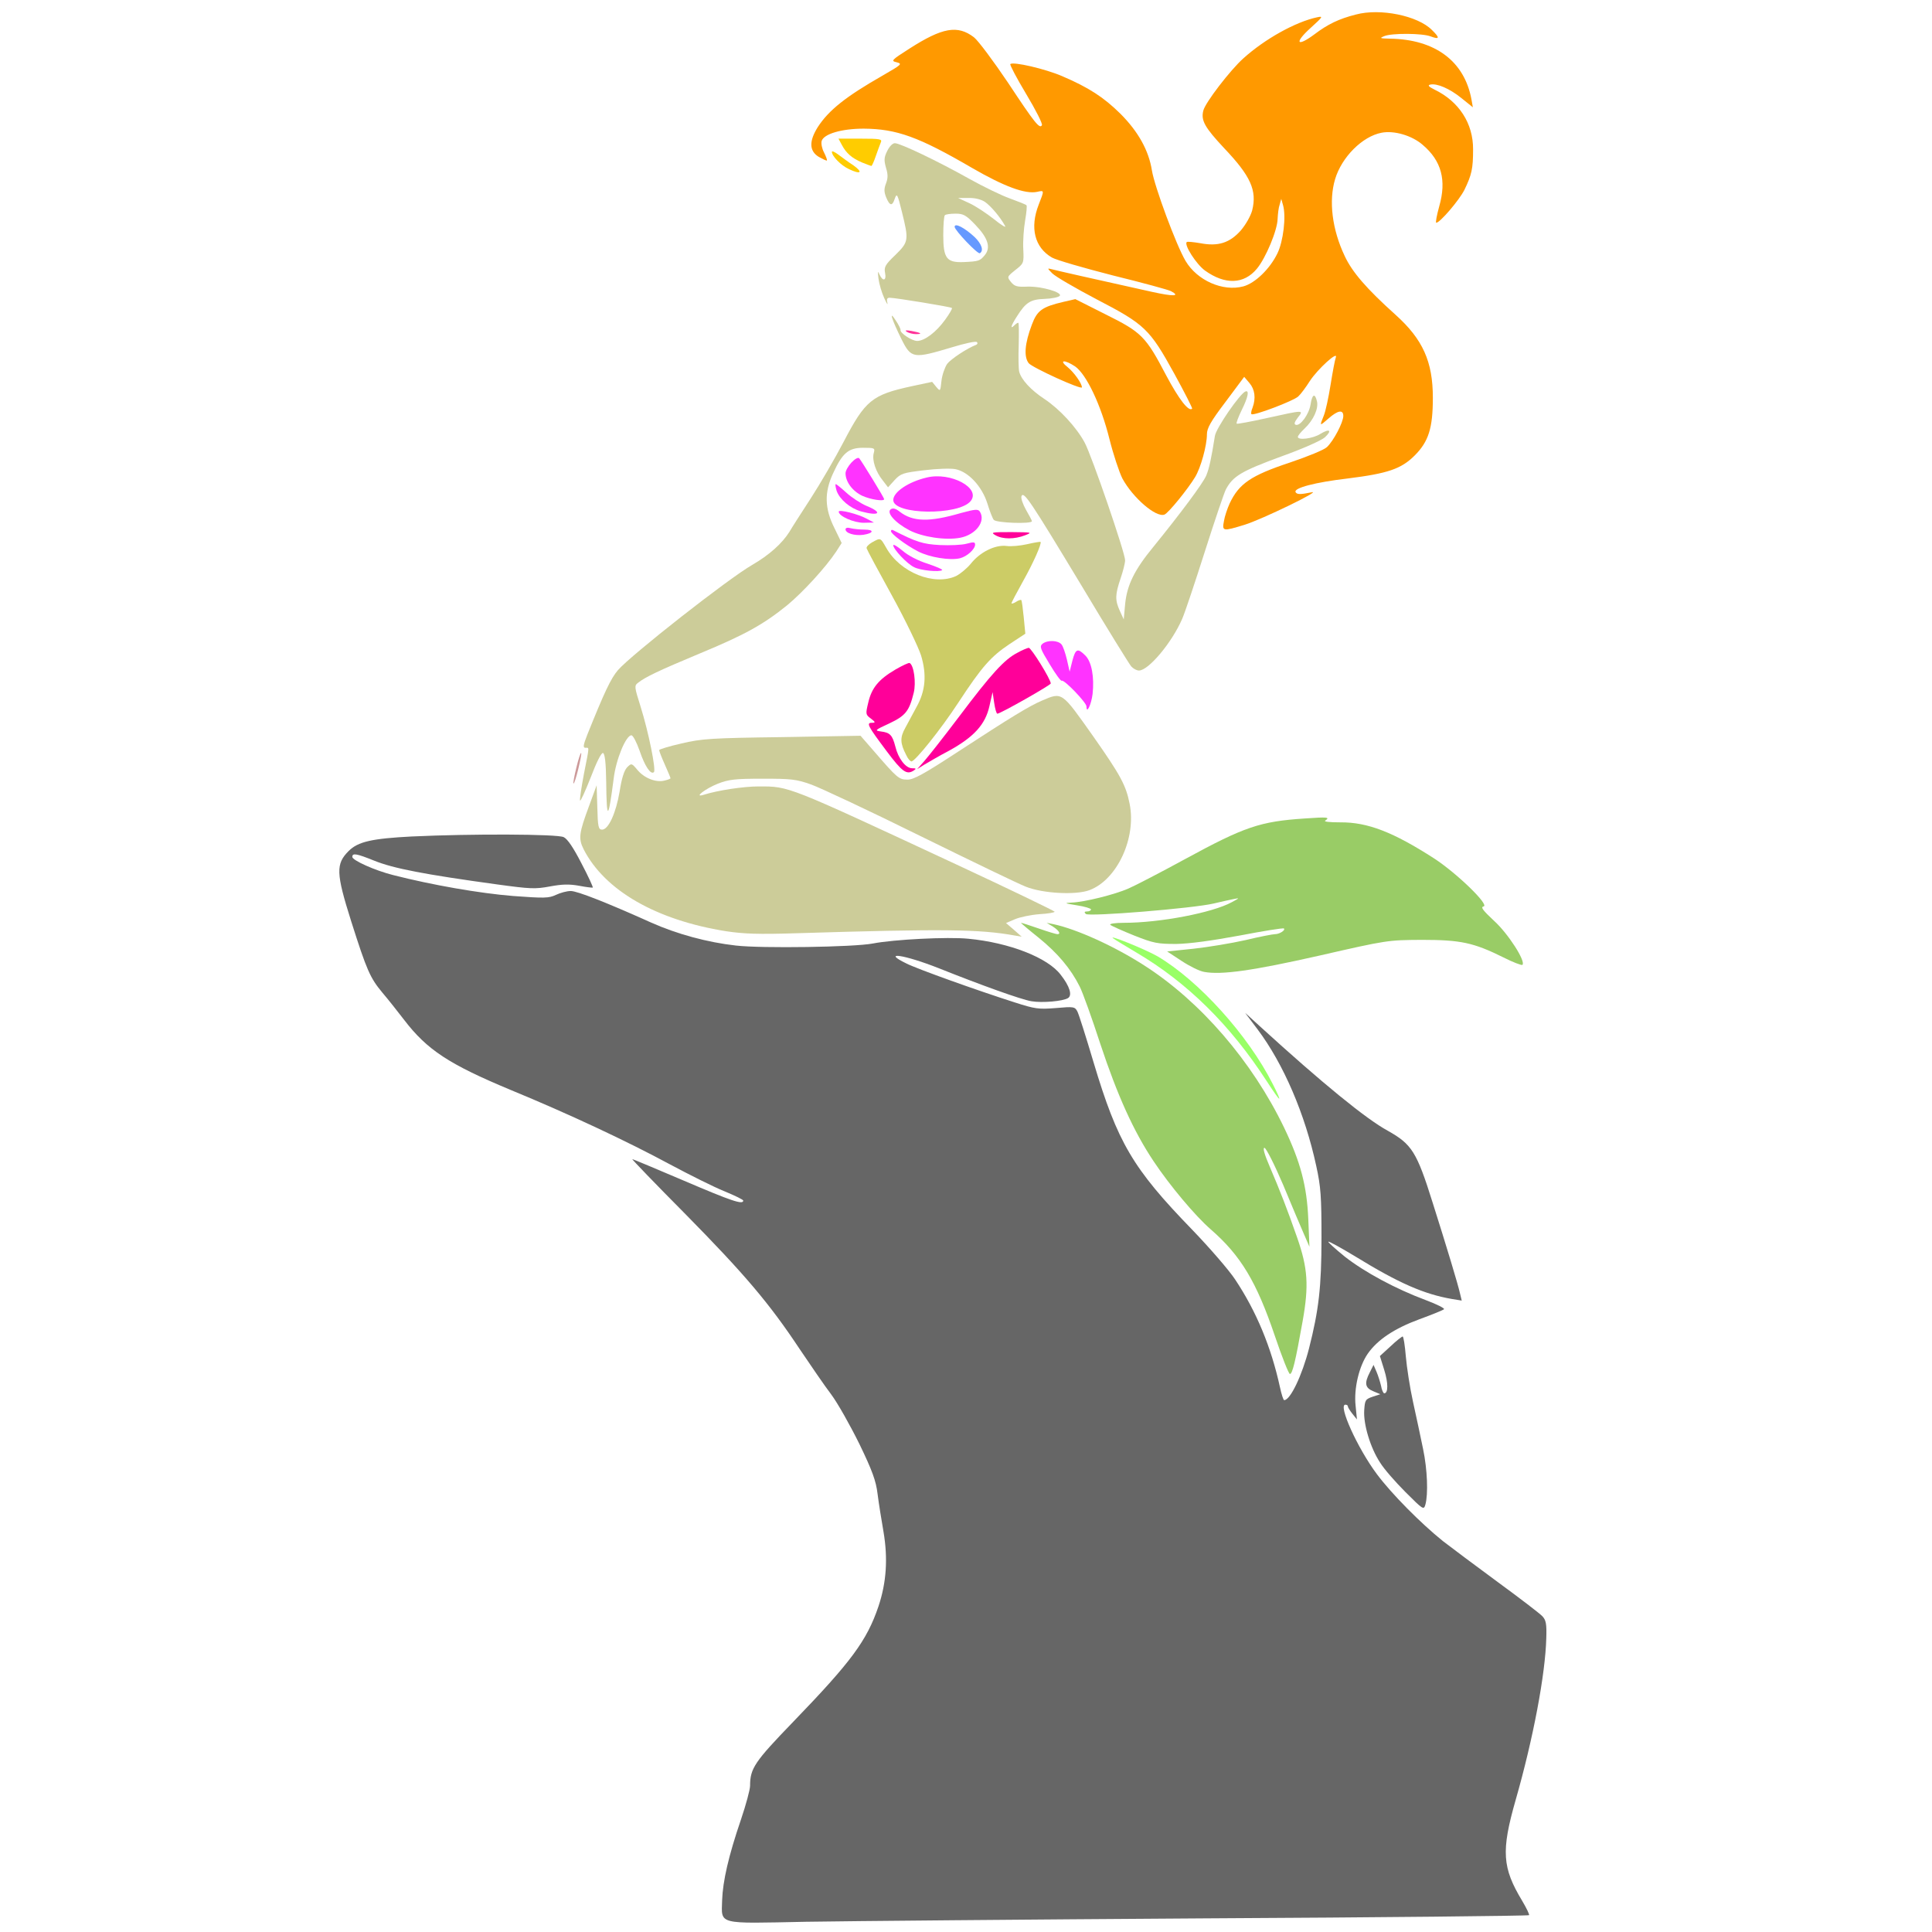 <?xml version="1.0" encoding="UTF-8" standalone="no"?>
<svg
   xmlns:dc="http://purl.org/dc/elements/1.1/"
   xmlns:cc="http://creativecommons.org/ns#"
   xmlns:rdf="http://www.w3.org/1999/02/22-rdf-syntax-ns#"
   xmlns:svg="http://www.w3.org/2000/svg"
   xmlns="http://www.w3.org/2000/svg"
   xmlns:sodipodi="http://sodipodi.sourceforge.net/DTD/sodipodi-0.dtd"
   xmlns:inkscape="http://www.inkscape.org/namespaces/inkscape"
   version="1.0"
   width="850pt"
   height="850pt"
   viewBox="0 0 850 850"
   preserveAspectRatio="xMidYMid meet"
   id="svg68"
   sodipodi:docname="0 #24072.svg"
   inkscape:version="0.92.2 5c3e80d, 2017-08-06">
  <defs
     id="defs72" />
  <sodipodi:namedview
     pagecolor="#ffffff"
     bordercolor="#666666"
     borderopacity="1"
     objecttolerance="10"
     gridtolerance="10"
     guidetolerance="10"
     inkscape:pageopacity="0"
     inkscape:pageshadow="2"
     inkscape:window-width="1920"
     inkscape:window-height="978"
     id="namedview70"
     showgrid="false"
     inkscape:zoom="0.83294118"
     inkscape:cx="618.56806"
     inkscape:cy="740.90147"
     inkscape:window-x="0"
     inkscape:window-y="1"
     inkscape:window-maximized="1"
     inkscape:current-layer="svg68" />
  <g
     transform="translate(0,850) scale(0.1,-0.1)"
     fill="#000000"
     stroke="none"
     id="g66">
    <path
       d="M0 4250 l0 -4250 1568 0 1567 0 -3 107 c-4 117 -6 108 72 378 38 130 46 171 44 224 l-3 64 90 69 c165 126 320 295 429 472 92 146 113 269 76 446 -78 383 -292 760 -663 1168 -136 150 -535 527 -609 576 -29 20 -177 89 -328 154 -321 139 -328 142 -376 184 -44 39 -260 308 -290 363 -13 22 -34 87 -48 145 -14 58 -39 142 -55 188 -17 45 -31 98 -31 116 0 73 62 165 124 186 55 17 313 30 619 30 l297 0 0 88 c0 107 23 208 85 367 91 236 105 253 420 510 136 111 214 167 275 198 47 23 103 60 125 82 45 45 205 305 284 463 29 57 70 123 93 148 54 58 144 102 228 110 102 10 167 54 80 54 -82 0 -112 34 -220 250 -56 112 -58 159 -7 262 50 102 53 122 28 154 -14 18 -21 41 -21 70 0 52 -6 56 -126 89 -145 40 -207 88 -207 162 0 81 71 166 218 261 55 36 137 100 181 143 91 88 168 130 250 137 75 6 115 -11 194 -84 74 -68 79 -70 182 -78 161 -12 407 -157 496 -291 17 -25 58 -131 96 -249 40 -123 75 -211 87 -222 32 -28 116 -30 163 -2 54 32 78 68 84 126 6 68 -16 109 -100 183 -94 84 -122 133 -116 207 3 47 12 70 51 130 144 222 308 312 637 351 44 5 -1155 9 -2932 10 l-3008 1 0 -4250z"
       id="path4"
       style="fill:none" />
    <path
       d="M6217 8476 c98 -37 151 -84 186 -167 8 -20 30 -56 50 -82 47 -61 64 -120 73 -252 18 -257 2 -319 -110 -430 -95 -94 -257 -180 -256 -137 0 4 25 36 55 71 65 77 90 142 82 213 -15 122 -114 204 -214 176 -81 -22 -132 -83 -160 -191 -44 -172 63 -397 254 -534 74 -52 114 -101 148 -177 94 -213 14 -480 -174 -575 -22 -12 -78 -27 -125 -36 -122 -21 -211 -53 -366 -133 -109 -56 -151 -72 -213 -82 -59 -10 -80 -18 -88 -33 -6 -11 -31 -90 -55 -175 -25 -85 -53 -175 -64 -200 -64 -145 -219 -260 -282 -209 -18 14 -86 116 -238 356 l-104 164 -22 -28 c-12 -16 -28 -49 -36 -74 -14 -50 -18 -184 -5 -197 4 -5 41 -11 82 -15 92 -9 148 -38 189 -97 39 -55 48 -155 20 -217 -10 -22 -21 -48 -25 -57 -6 -12 11 -40 58 -100 161 -203 189 -393 88 -588 l-17 -33 43 25 c248 143 442 238 549 268 108 31 310 39 415 15 183 -40 346 -127 513 -273 43 -37 88 -68 106 -71 21 -5 39 -19 55 -44 13 -20 26 -35 28 -33 2 2 11 63 19 137 17 140 33 193 66 210 16 9 19 8 15 -3 -21 -50 -38 -127 -46 -210 -9 -93 -32 -158 -55 -158 -5 0 -18 7 -28 17 -10 9 -18 12 -18 6 0 -17 100 -177 131 -208 34 -36 36 -54 10 -86 -16 -20 -29 -24 -78 -26 -52 -1 -59 1 -63 20 -5 17 -22 26 -85 44 -44 12 -83 23 -87 23 -5 0 -8 -36 -8 -80 0 -44 -4 -80 -9 -80 -11 0 -17 18 -26 84 -13 92 -16 96 -87 96 -88 0 -300 -32 -523 -79 -104 -21 -226 -45 -270 -52 -44 -6 -85 -15 -91 -18 -7 -3 84 -91 208 -201 284 -252 262 -236 288 -210 33 33 61 25 116 -32 93 -99 106 -116 95 -122 -6 -4 -48 28 -93 71 -65 62 -83 74 -86 60 -5 -26 11 -41 149 -142 93 -68 123 -85 129 -74 5 7 17 45 26 84 9 38 20 74 24 78 17 19 19 -15 5 -83 -8 -39 -15 -88 -15 -107 0 -20 30 -120 66 -222 113 -318 154 -493 122 -519 -7 -5 -58 -29 -113 -53 -55 -23 -108 -50 -118 -58 -22 -19 -25 5 37 -348 34 -194 46 -287 46 -361 l0 -100 51 -46 c51 -45 69 -55 69 -36 0 5 13 24 29 42 36 42 81 108 81 120 0 9 -20 7 -89 -9 -20 -5 -23 -3 -17 12 3 10 1 24 -5 31 -9 12 -9 13 3 9 10 -4 18 1 22 17 3 13 49 69 101 126 75 81 95 108 95 131 0 17 -4 33 -10 36 -14 9 -68 -22 -140 -81 -69 -58 -98 -66 -130 -34 -39 39 -19 82 95 201 61 63 88 100 103 140 l20 54 12 -30 c6 -16 8 -40 5 -54 -3 -13 -47 -68 -98 -123 -88 -95 -127 -151 -115 -164 9 -9 68 25 128 74 67 54 97 67 127 53 28 -13 69 -93 88 -173 16 -70 21 -283 6 -293 -19 -11 -26 23 -32 160 -3 77 -10 149 -16 159 -9 16 -13 14 -47 -25 -20 -24 -39 -53 -42 -64 -4 -17 13 -85 76 -297 6 -20 5 -28 -4 -28 -8 0 -32 62 -62 155 -27 85 -52 155 -56 155 -11 0 -87 -94 -85 -105 1 -5 4 -9 7 -9 3 1 24 4 46 8 l42 6 -5 -65 c-6 -72 12 -145 53 -207 29 -45 29 -48 4 -48 -26 0 -44 30 -70 118 -13 41 -26 70 -30 65 -5 -4 -24 -28 -44 -52 l-36 -43 127 -90 c87 -62 129 -86 132 -77 2 8 24 54 49 102 32 63 61 102 100 138 30 27 57 48 59 45 3 -2 -17 -31 -44 -63 -53 -64 -133 -209 -133 -242 0 -12 16 -31 44 -50 59 -41 79 -86 84 -191 7 -148 -25 -325 -108 -586 -23 -70 -39 -133 -38 -140 2 -6 34 11 76 42 71 53 72 55 72 100 0 36 5 50 26 69 15 14 30 25 35 25 4 0 29 18 55 40 48 42 69 47 69 16 0 -12 -24 -33 -65 -57 -77 -47 -90 -62 -90 -107 0 -44 -28 -82 -92 -125 -67 -45 -103 -82 -122 -129 -28 -67 -21 -98 55 -244 39 -75 67 -139 64 -143 -7 -6 -625 -15 -2190 -29 -742 -7 -520 -9 1513 -10 l2382 -2 0 4250 0 4250 -1172 -1 -1173 0 62 -23z m603 -3697 c0 -92 -6 -115 -26 -98 -10 8 -14 39 -14 112 0 99 0 100 20 82 17 -15 20 -31 20 -96z m-507 -671 c12 -143 9 -218 -7 -218 -22 0 -70 64 -89 118 -10 27 -31 62 -48 77 l-29 29 0 -43 c0 -29 17 -83 56 -172 51 -120 64 -177 39 -172 -5 1 -38 76 -73 166 -66 168 -69 190 -38 232 13 19 16 19 48 3 35 -16 64 -64 99 -160 18 -51 30 -48 23 5 -17 137 -19 176 -11 196 17 37 24 23 30 -61z m-148 -358 c32 -32 43 -50 35 -55 -7 -4 -29 9 -54 34 -23 22 -45 41 -50 41 -5 0 -5 -17 -2 -37 l6 -38 -20 24 c-20 23 -25 47 -14 74 9 25 49 7 99 -43z"
       id="path6"
       style="fill:none" />
    <path
       d="M5965 8436 c-75 -19 -124 -43 -182 -87 -78 -58 -90 -38 -17 28 54 49 57 53 29 47 -95 -20 -231 -96 -325 -181 -57 -51 -168 -195 -176 -230 -11 -43 7 -74 91 -164 118 -124 146 -187 124 -275 -7 -25 -28 -62 -50 -88 -49 -55 -100 -71 -178 -56 -30 5 -57 8 -60 5 -12 -13 42 -97 80 -125 89 -64 172 -61 229 8 39 47 90 169 91 219 1 21 4 49 9 63 l7 25 8 -28 c14 -50 1 -159 -25 -212 -33 -68 -98 -131 -150 -145 -90 -24 -203 26 -254 112 -42 71 -137 329 -148 398 -14 88 -60 171 -139 250 -73 72 -139 115 -256 165 -74 32 -216 65 -228 53 -3 -3 28 -62 70 -132 42 -70 73 -131 69 -137 -10 -17 -30 7 -149 187 -64 95 -131 185 -150 200 -72 55 -139 43 -284 -50 -80 -51 -82 -54 -56 -60 26 -7 22 -10 -61 -58 -163 -93 -238 -153 -286 -227 -39 -62 -38 -105 4 -131 18 -10 34 -18 36 -16 2 2 -4 18 -13 36 -9 17 -13 39 -10 50 10 31 88 54 185 54 145 -1 242 -36 477 -173 142 -82 234 -116 286 -105 32 7 32 8 7 -56 -40 -102 -18 -189 58 -233 19 -11 140 -46 269 -79 130 -32 244 -63 255 -69 43 -23 11 -24 -84 -3 -253 56 -425 95 -443 100 -18 5 -17 3 5 -19 14 -14 102 -65 195 -114 212 -110 233 -130 342 -328 45 -82 80 -151 78 -153 -15 -15 -58 41 -114 146 -90 172 -108 190 -267 269 l-133 67 -52 -12 c-94 -22 -116 -38 -139 -100 -32 -84 -36 -142 -14 -170 17 -20 234 -119 234 -106 0 17 -35 66 -62 88 -42 33 -15 35 32 4 50 -35 114 -170 151 -319 17 -68 43 -146 57 -174 46 -85 148 -173 185 -159 17 6 103 112 135 165 25 41 52 139 52 188 0 27 16 56 82 143 l82 110 23 -27 c24 -28 29 -67 14 -108 -6 -14 -8 -27 -5 -29 8 -9 187 59 206 78 11 10 34 41 51 68 34 52 126 136 114 103 -4 -10 -14 -64 -23 -120 -9 -56 -22 -117 -30 -136 -19 -47 -19 -47 21 -12 41 36 65 40 65 11 0 -28 -43 -110 -72 -137 -12 -12 -86 -42 -163 -68 -172 -57 -224 -93 -265 -180 -10 -22 -22 -57 -25 -77 -9 -46 -5 -46 90 -17 78 24 347 155 295 143 -49 -10 -64 -10 -70 1 -9 18 85 43 230 60 176 22 235 42 294 101 61 61 80 120 80 254 0 159 -44 257 -164 365 -128 115 -191 188 -224 259 -55 116 -71 242 -42 338 29 97 120 188 204 204 55 11 134 -12 181 -53 83 -70 106 -156 73 -271 -11 -40 -17 -72 -13 -72 16 0 101 99 124 145 32 66 38 93 38 177 1 115 -62 212 -170 264 -26 13 -31 19 -18 22 29 6 84 -17 136 -59 l51 -41 -6 34 c-31 169 -160 265 -359 268 -44 1 -47 2 -25 11 33 14 168 13 204 -1 40 -15 42 -7 6 28 -62 63 -228 97 -335 68z"
       id="path8"
       style="fill:#ff9900" />
    <path
       d="M3704 7862 c19 -36 44 -58 89 -77 20 -8 38 -15 41 -15 2 0 11 19 19 43 8 23 18 50 22 60 7 15 -1 17 -89 17 l-97 0 15 -28z"
       id="path10"
       style="fill:#ffcc00" />
    <path
       d="M3903 7835 c-14 -28 -14 -41 -5 -73 9 -29 9 -46 0 -69 -9 -24 -9 -37 1 -62 16 -38 27 -39 38 -4 9 25 12 18 31 -59 31 -125 30 -132 -29 -190 -45 -43 -50 -53 -45 -79 7 -34 -10 -39 -25 -6 -7 17 -8 14 -4 -19 3 -23 14 -61 25 -85 11 -24 17 -34 14 -21 -4 16 -1 22 10 22 25 0 269 -40 274 -45 3 -2 -11 -26 -30 -52 -39 -54 -90 -93 -123 -93 -23 0 -76 35 -73 48 1 4 -8 23 -21 42 -32 50 -18 5 25 -82 43 -86 52 -87 222 -36 56 17 105 28 110 23 4 -4 3 -9 -3 -12 -40 -15 -112 -63 -128 -84 -10 -15 -22 -48 -25 -75 -5 -47 -5 -47 -23 -26 l-18 22 -89 -19 c-176 -38 -205 -62 -301 -246 -38 -73 -103 -184 -143 -246 -41 -63 -84 -130 -95 -149 -32 -51 -89 -102 -163 -145 -105 -60 -534 -397 -591 -463 -32 -37 -61 -100 -135 -284 -18 -46 -20 -58 -8 -58 17 0 18 11 -7 -115 -11 -59 -19 -111 -17 -117 2 -5 23 41 47 102 25 66 47 110 54 107 8 -2 13 -43 14 -126 2 -175 9 -172 33 14 10 84 54 190 78 190 7 0 23 -31 36 -68 23 -68 49 -107 63 -94 10 11 -24 177 -58 286 -28 89 -29 94 -12 107 33 26 90 53 274 130 198 82 278 127 382 211 69 57 169 166 215 235 l25 39 -32 66 c-43 86 -45 156 -6 240 41 90 68 113 132 113 52 0 53 -1 47 -24 -8 -31 9 -82 40 -120 l23 -30 29 32 c27 29 37 32 129 43 55 7 117 9 138 5 57 -11 117 -75 141 -151 10 -33 23 -66 28 -72 11 -14 168 -19 168 -6 0 3 -12 26 -26 50 -14 25 -23 51 -20 60 10 24 40 -22 267 -398 110 -184 208 -342 216 -351 9 -10 24 -18 34 -18 42 0 145 123 190 227 12 27 56 159 99 294 43 135 85 259 93 275 31 59 68 81 242 145 98 35 180 72 194 85 33 31 21 40 -20 15 -33 -21 -99 -29 -99 -13 0 5 13 21 30 37 39 37 62 88 54 120 -9 37 -21 31 -28 -14 -7 -44 -45 -96 -65 -90 -9 3 -6 12 9 32 27 34 28 34 -135 -2 -71 -16 -132 -27 -134 -25 -3 3 7 29 22 60 28 56 34 88 17 82 -24 -8 -130 -162 -135 -196 -15 -95 -25 -143 -38 -174 -14 -34 -115 -169 -232 -313 -84 -102 -117 -169 -125 -254 l-6 -66 -17 37 c-22 48 -21 72 3 143 11 32 20 68 20 80 0 33 -147 461 -178 518 -36 67 -110 147 -176 191 -61 40 -103 86 -112 121 -3 13 -4 67 -2 120 1 52 1 95 -2 95 -4 0 -11 -5 -18 -12 -19 -19 -14 0 12 40 39 62 60 75 122 77 30 1 60 7 66 13 15 15 -79 43 -142 41 -45 -2 -56 1 -72 20 -18 23 -18 23 19 53 37 29 38 30 35 92 -2 34 2 90 8 125 6 35 9 65 6 68 -2 3 -35 16 -73 30 -37 13 -117 52 -178 86 -137 77 -304 157 -328 157 -10 0 -24 -14 -34 -35z m430 -223 c26 -18 67 -66 89 -106 6 -10 -16 3 -48 29 -33 26 -81 58 -109 71 l-50 23 45 0 c28 1 56 -6 73 -17z m-42 -101 c56 -58 69 -100 42 -133 -21 -26 -27 -28 -93 -31 -75 -3 -90 16 -90 118 0 45 3 85 7 88 3 4 24 7 47 7 34 0 46 -6 87 -49z"
       id="path12"
       style="fill:#cccc99" />
    <path
       d="M4200 7502 c0 -15 102 -122 111 -116 18 11 8 41 -23 71 -44 41 -88 64 -88 45z"
       id="path14"
       style="fill:#6699ff" />
    <path
       d="M3660 7832 c0 -19 40 -60 75 -76 52 -25 64 -15 19 17 -22 14 -51 36 -66 47 -16 12 -28 17 -28 12z"
       id="path16"
       style="fill:#ffcc00" />
    <path
       d="M3990 7040 c8 -5 26 -10 39 -10 32 0 24 6 -19 14 -25 4 -31 3 -20 -4z"
       id="path18"
       style="fill:#ff3399" />
    <path
       d="M4636 6769 c90 -66 109 -84 156 -143 35 -45 39 -46 32 -20 -11 50 -40 108 -65 131 -20 18 -165 83 -186 83 -3 0 25 -23 63 -51z"
       id="path20"
       style="fill:none" />
    <path
       d="M3746 6465 c-14 -15 -26 -36 -26 -47 0 -38 31 -79 73 -99 37 -17 97 -26 97 -15 0 6 -100 169 -110 180 -5 5 -20 -4 -34 -19z"
       id="path22"
       style="fill:#ff33ff" />
    <path
       d="M4077 6399 c-81 -19 -147 -64 -147 -99 0 -65 287 -69 340 -5 48 57 -87 130 -193 104z"
       id="path24"
       style="fill:#ff33ff" />
    <path
       d="M3681 6340 c14 -38 59 -76 107 -90 81 -22 98 -6 25 24 -26 11 -66 37 -89 58 -23 21 -44 38 -47 38 -3 0 -1 -13 4 -30z"
       id="path26"
       style="fill:#ff33ff" />
    <path
       d="M4902 6340 c3 -8 22 -67 43 -130 21 -63 41 -119 45 -123 4 -5 26 14 49 41 39 48 50 72 33 72 -5 0 -46 35 -92 78 -46 42 -81 70 -78 62z"
       id="path28"
       style="fill:none" />
    <path
       d="M3920 6260 c-23 -14 18 -60 81 -93 58 -30 159 -45 223 -33 69 13 114 72 87 115 -8 12 -20 11 -83 -6 -140 -41 -212 -39 -270 6 -16 13 -29 17 -38 11z"
       id="path30"
       style="fill:#ff33ff" />
    <path
       d="M3690 6249 c0 -20 66 -49 110 -49 l45 1 -30 16 c-40 22 -125 43 -125 32z"
       id="path32"
       style="fill:#ff33ff" />
    <path
       d="M3720 6171 c0 -17 40 -29 78 -24 46 7 50 23 5 23 -21 0 -48 3 -60 6 -14 4 -23 2 -23 -5z"
       id="path34"
       style="fill:#ff33ff" />
    <path
       d="M3920 6163 c0 -12 65 -61 119 -89 50 -26 141 -41 185 -30 31 8 66 40 66 60 0 12 -7 12 -37 4 -21 -6 -74 -8 -118 -6 -75 4 -103 13 -207 66 -5 2 -8 0 -8 -5z"
       id="path36"
       style="fill:#ff33ff" />
    <path
       d="M4380 6145 c31 -18 84 -18 130 0 33 13 31 13 -60 14 -87 0 -93 -1 -70 -14z"
       id="path38"
       style="fill:#ff0099" />
    <path
       d="M3837 6114 c-16 -9 -27 -21 -24 -27 2 -7 52 -100 111 -207 59 -107 116 -226 128 -263 26 -85 20 -157 -20 -228 -15 -28 -37 -69 -49 -91 -24 -43 -23 -68 4 -120 7 -16 18 -28 23 -28 16 0 130 142 207 260 103 157 142 201 224 256 l70 46 -7 72 c-4 39 -8 73 -11 76 -2 2 -13 -1 -23 -8 -11 -7 -20 -9 -20 -6 0 3 23 47 51 97 46 82 83 166 77 173 -2 1 -28 -3 -58 -10 -30 -7 -72 -11 -92 -8 -50 6 -116 -27 -156 -77 -17 -21 -46 -45 -65 -55 -97 -45 -247 15 -308 124 -26 45 -24 45 -62 24z"
       id="path40"
       style="fill:#cccc66" />
    <path
       d="M3930 6101 c0 -17 60 -81 91 -96 27 -15 114 -23 124 -13 3 3 -26 15 -64 28 -42 13 -86 36 -110 57 -23 19 -41 30 -41 24z"
       id="path42"
       style="fill:#ff33ff" />
    <path
       d="M3690 6015 c-120 -178 -288 -314 -480 -389 -36 -14 -135 -50 -220 -82 -85 -31 -159 -60 -164 -65 -6 -5 -3 -16 7 -27 26 -28 54 -102 62 -159 4 -29 9 -53 12 -53 3 0 36 11 73 24 155 56 310 71 574 56 109 -6 200 -9 202 -7 2 2 10 38 18 79 24 127 56 167 165 208 48 18 61 26 56 39 -15 40 -240 451 -247 451 -4 0 -30 -34 -58 -75z"
       id="path44"
       style="fill:none" />
    <path
       d="M4587 5668 c-14 -12 -11 -21 31 -90 25 -42 49 -75 53 -73 10 7 109 -96 109 -113 0 -36 21 7 27 55 8 74 -4 141 -32 169 -34 34 -43 30 -57 -23 l-12 -48 -12 53 c-7 29 -17 59 -24 67 -15 18 -60 20 -83 3z"
       id="path46"
       style="fill:#ff33ff" />
    <path
       d="M4476 5628 c-57 -29 -115 -93 -255 -279 -68 -90 -138 -179 -155 -198 l-31 -35 30 19 c17 10 66 39 110 62 109 60 160 115 178 196 l14 62 7 -47 c4 -27 10 -48 14 -48 15 1 235 126 235 133 0 18 -86 157 -97 157 -6 -1 -29 -10 -50 -22z"
       id="path48"
       style="fill:#ff0099" />
    <path
       d="M3939 5554 c-73 -43 -104 -80 -119 -145 -12 -50 -12 -53 11 -70 21 -16 22 -19 5 -19 -26 0 -18 -14 65 -125 69 -92 88 -105 119 -85 12 8 11 10 -7 10 -28 0 -61 42 -74 96 -13 50 -23 61 -64 66 -28 4 -26 6 37 35 72 34 88 54 108 135 11 44 1 121 -18 131 -4 2 -32 -11 -63 -29z"
       id="path50"
       style="fill:#ff0099" />
    <path
       d="M4585 5418 c-58 -25 -132 -70 -379 -231 -141 -92 -186 -117 -213 -117 -38 0 -45 6 -147 124 l-60 69 -345 -6 c-312 -4 -355 -7 -443 -28 -54 -12 -98 -26 -98 -29 0 -4 11 -33 25 -64 14 -31 25 -58 25 -60 0 -2 -12 -7 -26 -10 -37 -10 -89 10 -119 46 -26 31 -27 31 -46 12 -13 -14 -24 -48 -33 -107 -16 -94 -49 -167 -77 -167 -16 0 -19 12 -21 98 l-3 97 -33 -90 c-45 -121 -48 -144 -24 -192 93 -181 319 -311 626 -360 80 -12 143 -14 306 -9 654 20 810 18 965 -10 l30 -5 -34 30 -35 30 40 17 c21 9 69 19 107 22 37 2 67 7 67 11 -1 3 -188 94 -418 201 -767 357 -748 350 -885 350 -66 0 -179 -17 -242 -37 -45 -14 8 27 63 49 49 19 76 22 197 22 126 0 148 -2 215 -26 41 -15 259 -117 483 -228 224 -110 431 -210 460 -221 74 -30 221 -38 281 -15 121 46 206 229 176 379 -16 82 -40 126 -160 297 -140 198 -136 196 -225 158z"
       id="path52"
       style="fill:#cccc99" />
    <path
       d="M2536 5124 c-9 -37 -15 -68 -13 -71 3 -2 12 26 21 63 9 37 15 68 13 71 -3 2 -12 -26 -21 -63z"
       id="path54"
       style="fill:#cc9999" />
    <path
       d="M5740 4899 c-196 -13 -264 -36 -525 -178 -110 -60 -222 -118 -250 -130 -61 -27 -195 -60 -250 -62 -35 -2 -32 -3 23 -12 34 -5 62 -14 62 -18 0 -5 -8 -9 -17 -9 -12 0 -14 -3 -6 -11 13 -13 476 25 563 46 30 7 69 16 85 19 30 6 30 6 -5 -13 -86 -47 -317 -91 -475 -91 -40 0 -65 -4 -60 -9 6 -5 53 -26 105 -47 86 -34 103 -37 185 -37 59 1 154 14 279 37 104 20 191 34 195 31 7 -8 -20 -25 -40 -25 -9 0 -67 -11 -129 -26 -62 -14 -165 -31 -229 -38 l-116 -12 64 -42 c35 -23 79 -45 99 -48 75 -14 212 5 508 72 297 68 300 68 449 69 171 0 228 -12 359 -77 43 -22 81 -36 84 -33 16 15 -63 138 -125 194 -49 46 -60 60 -46 63 28 5 -116 145 -217 211 -180 116 -293 160 -413 159 -49 0 -75 3 -66 8 22 15 8 16 -91 9z"
       id="path56"
       style="fill:#99cc66" />
    <path
       d="M1815 4820 c-179 -9 -240 -23 -281 -64 -57 -57 -56 -97 11 -309 69 -217 83 -249 138 -315 23 -27 66 -81 95 -119 101 -132 197 -195 468 -308 255 -105 511 -225 702 -328 86 -46 194 -100 239 -118 46 -19 83 -37 83 -41 0 -20 -54 -1 -260 87 -122 52 -224 95 -228 95 -3 0 102 -109 234 -242 259 -263 368 -391 502 -593 48 -71 110 -162 139 -200 29 -39 84 -137 124 -218 57 -118 73 -162 80 -220 5 -40 17 -114 26 -166 20 -118 13 -223 -22 -328 -51 -151 -120 -244 -375 -508 -170 -176 -190 -205 -190 -282 0 -16 -18 -83 -40 -148 -55 -161 -80 -271 -83 -356 -3 -108 -24 -102 368 -94 182 3 970 10 1753 15 783 4 1426 11 1429 14 3 2 -11 31 -30 63 -88 146 -93 219 -29 443 78 272 131 555 135 713 2 61 -1 79 -17 96 -11 12 -100 80 -197 151 -98 72 -206 153 -241 180 -98 79 -225 207 -290 294 -86 115 -172 306 -139 306 6 0 11 -3 11 -7 0 -5 9 -19 20 -33 l20 -25 -6 61 c-8 75 15 173 54 229 43 61 116 110 227 151 55 20 104 40 108 44 4 4 -32 22 -80 40 -134 50 -269 123 -356 191 -42 34 -75 64 -73 66 2 3 56 -27 119 -65 192 -118 303 -166 425 -187 l43 -7 -7 29 c-9 41 -58 203 -121 402 -70 224 -92 257 -197 316 -96 52 -289 210 -560 457 l-68 62 55 -73 c114 -152 209 -373 258 -601 20 -91 23 -134 23 -315 0 -218 -12 -319 -55 -488 -30 -117 -82 -227 -109 -227 -4 0 -12 26 -19 58 -38 174 -103 332 -197 473 -27 41 -112 139 -189 219 -262 270 -328 383 -434 737 -33 111 -65 212 -71 223 -11 21 -16 22 -95 15 -76 -6 -91 -4 -181 25 -163 52 -426 146 -476 171 -113 55 -9 39 143 -21 185 -74 363 -138 407 -145 47 -8 139 0 161 14 19 12 8 51 -32 102 -57 76 -227 142 -407 159 -90 9 -327 -3 -420 -21 -83 -16 -489 -22 -602 -9 -126 14 -261 51 -373 101 -196 88 -325 139 -354 139 -17 0 -46 -8 -65 -17 -32 -15 -51 -15 -188 -5 -149 12 -355 48 -528 92 -80 20 -180 65 -180 80 0 18 18 15 95 -16 86 -35 222 -61 542 -105 146 -20 168 -21 232 -9 54 10 85 11 129 3 31 -6 58 -9 60 -8 2 2 -20 50 -50 107 -35 68 -61 107 -78 115 -28 14 -412 15 -665 3z"
       id="path58"
       style="fill:#666666" />
    <path
       d="M4569 4375 c84 -68 142 -137 181 -215 13 -25 54 -139 91 -253 75 -226 146 -384 235 -517 70 -105 181 -238 251 -299 132 -115 201 -230 282 -469 31 -92 61 -167 66 -167 11 0 24 52 56 232 28 157 23 233 -24 368 -44 126 -76 208 -121 313 -23 53 -31 82 -23 82 7 0 44 -73 82 -162 37 -90 79 -188 92 -218 l24 -55 -5 120 c-6 146 -34 253 -107 405 -140 290 -366 553 -614 712 -130 84 -297 160 -400 182 l-30 6 28 -17 c26 -17 36 -33 19 -33 -5 0 -42 11 -82 25 -40 14 -75 25 -78 25 -2 0 32 -29 77 -65z"
       id="path60"
       style="fill:#99cc66" />
    <path
       d="M4900 4370 c8 -6 53 -33 100 -61 224 -132 413 -319 572 -564 65 -100 73 -104 28 -15 -109 216 -326 456 -508 563 -54 31 -230 102 -192 77z"
       id="path62"
       style="fill:#99ff66" />
    <path
       d="M6118 2577 l-47 -43 19 -61 c18 -57 18 -103 0 -103 -4 0 -11 15 -14 33 -4 17 -13 46 -20 62 l-13 30 -16 -32 c-25 -48 -22 -69 15 -84 l31 -13 -34 -11 c-32 -11 -34 -15 -37 -60 -4 -61 27 -165 70 -230 17 -28 68 -86 112 -130 77 -77 80 -79 87 -55 13 46 9 154 -10 245 -10 50 -30 142 -44 206 -14 63 -28 155 -32 202 -4 48 -10 87 -14 87 -3 0 -28 -19 -53 -43z"
       id="path64"
       style="fill:#666666" />
  </g>
</svg>
